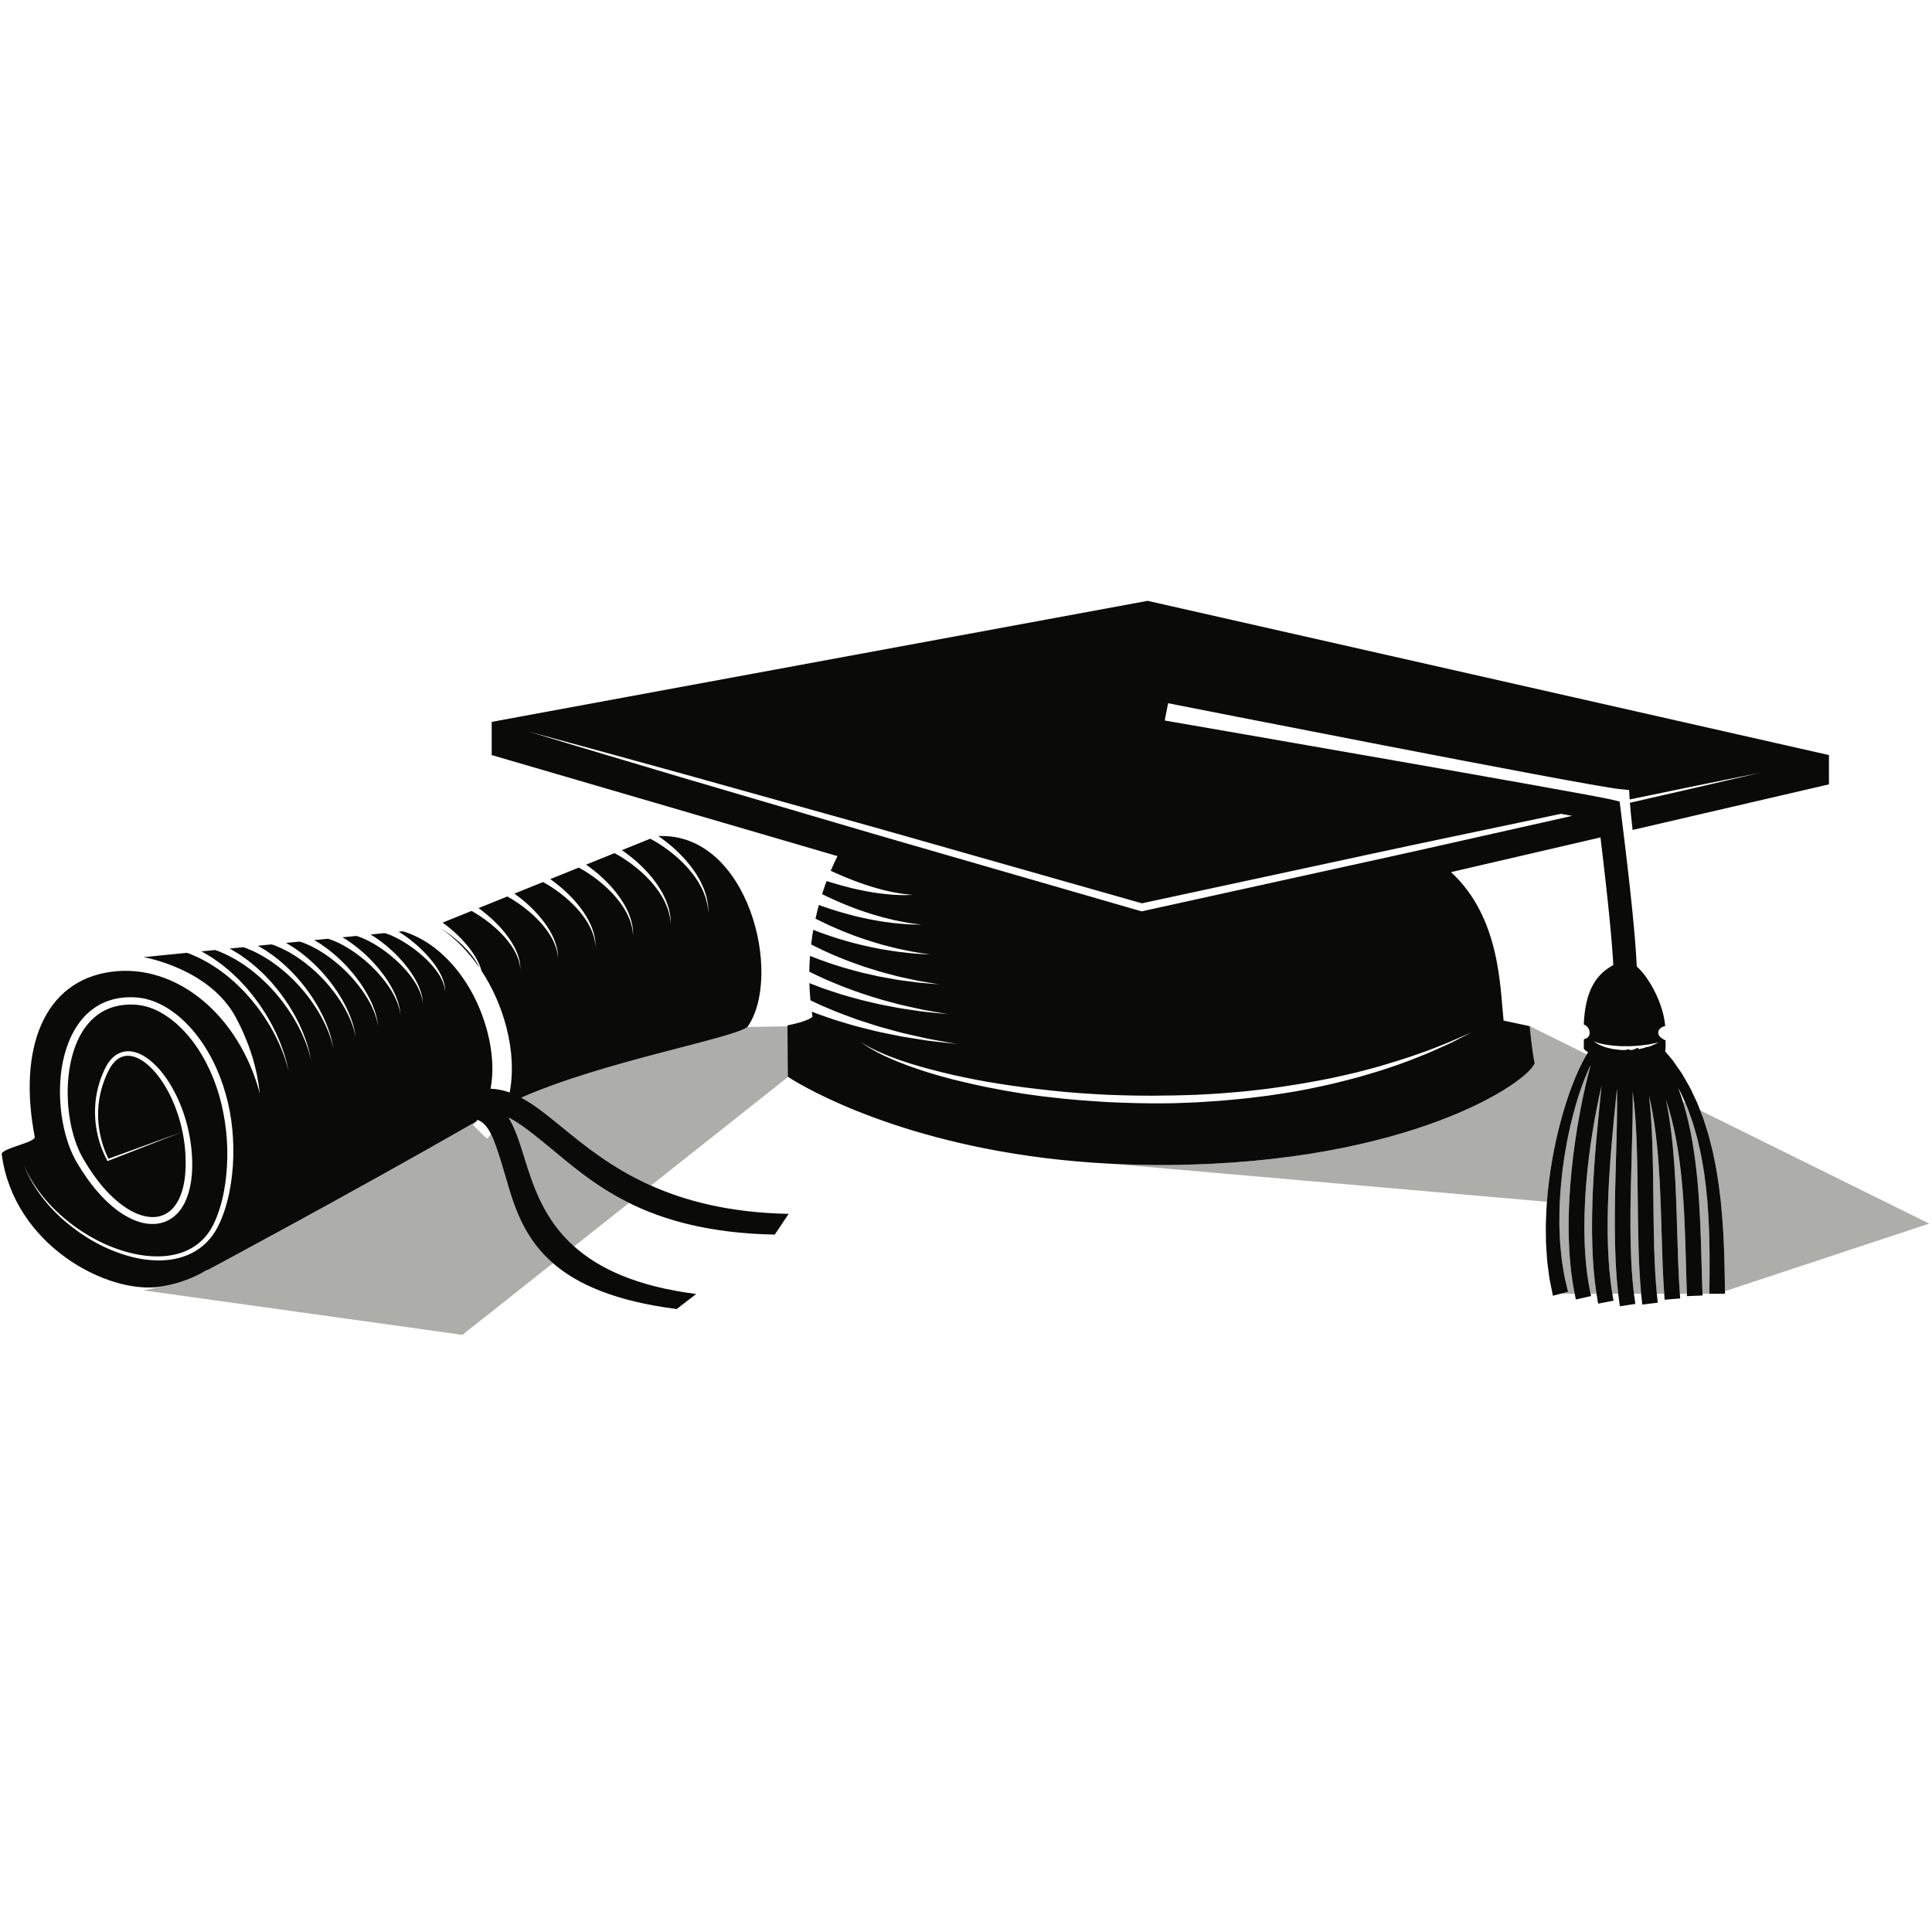 <?xml version="1.0" encoding="UTF-8"?>
<!DOCTYPE svg PUBLIC "-//W3C//DTD SVG 1.1//EN" "http://www.w3.org/Graphics/SVG/1.1/DTD/svg11.dtd">
<svg version="1.1" xmlns="http://www.w3.org/2000/svg" xmlns:xlink="http://www.w3.org/1999/xlink" x="0" y="0" width="100" height="100" viewBox="0, 0, 1425, 545">
  <g id="Layer_1">
    <path d="M1143.8,421.895 C1144.777,416.13 1145.677,410.353 1146.943,404.735 C1148.025,399.088 1149.47,393.608 1150.782,388.29 C1152.24,383.01 1153.645,377.903 1155.223,373.125 C1156.02,370.74 1156.795,368.423 1157.542,366.175 C1158.31,363.94 1159.188,361.815 1159.958,359.76 C1161.448,355.622 1163.19,351.955 1164.623,348.67 C1166.08,345.395 1167.713,342.558 1168.878,340.22 C1169.42,339.25 1169.922,338.42 1170.385,337.675 L1128.333,316.883 C1128.333,316.883 1129.848,334.562 1131.93,344.06 C1128.09,357.5 1040.98,418.183 860.15,419.295 C845.99,419.383 832.408,419.018 819.278,418.348 L1140.995,446.413 C1141.19,444.035 1141.402,441.643 1141.605,439.228 C1142.172,433.49 1142.95,427.683 1143.8,421.895" fill="#ADADA9"/>
    <path d="M1173.255,345.492 C1172.425,347.202 1171.483,349.097 1170.568,351.332 C1169.285,354.537 1167.718,358.085 1166.392,362.147 C1165.708,364.165 1164.917,366.237 1164.24,368.435 C1163.578,370.635 1162.892,372.912 1162.188,375.257 C1160.792,379.942 1159.573,384.972 1158.302,390.157 C1157.182,395.382 1155.932,400.76 1155.04,406.302 C1153.968,411.812 1153.26,417.467 1152.478,423.11 C1151.82,428.76 1151.233,434.425 1150.85,440.005 C1150.552,445.592 1150.152,451.085 1150.208,456.4 C1150.198,459.057 1150.12,461.672 1150.167,464.225 C1150.27,466.775 1150.373,469.267 1150.47,471.697 C1150.545,476.56 1151.155,481.105 1151.522,485.31 C1151.805,489.535 1152.635,493.307 1153.115,496.687 C1153.392,498.375 1153.61,499.96 1153.887,501.405 C1154.223,502.835 1154.532,504.155 1154.81,505.34 C1155.915,510.092 1156.545,512.8 1156.545,512.8 L1150.968,514.242 L1161.43,514.242 C1150.14,457.885 1162.777,383.797 1173.255,345.492" fill="#ADADA9"/>
    <path d="M1228.758,371.26 C1235.075,400.902 1236.13,436.277 1237.068,468.8 C1237.533,484.988 1238.005,500.285 1239.03,514.242 L1244.215,514.242 C1243.93,507.083 1243.725,499.573 1243.513,491.793 C1242.468,453.16 1241.218,407.473 1228.758,371.26" fill="#ADADA9"/>
    <path d="M1180.507,368.44 C1180.767,365.87 1181.015,363.393 1181.257,360.965 C1171.98,400.615 1162.792,465.728 1173.195,514.242 L1177.535,514.242 C1170.425,468.145 1176.44,408.568 1180.507,368.44" fill="#ADADA9"/>
    <path d="M1216.293,368.31 C1218.913,390.51 1219.195,416.965 1219.48,444.372 C1219.728,468.405 1220,493.135 1222.043,514.242 L1227.483,514.242 C1226.483,500.265 1226.015,485.133 1225.552,469.133 C1224.57,435.053 1223.458,397.753 1216.293,368.31" fill="#ADADA9"/>
    <path d="M1260.927,484.87 C1260.938,480.467 1260.762,475.733 1260.675,470.703 C1260.455,465.693 1260.338,460.39 1259.943,454.945 C1259.758,452.215 1259.57,449.448 1259.378,446.64 C1259.105,443.845 1258.825,441.02 1258.545,438.168 C1258.305,435.31 1257.917,432.458 1257.515,429.592 C1257.095,426.735 1256.812,423.833 1256.275,420.985 C1255.767,418.13 1255.258,415.277 1254.748,412.432 C1254.248,409.585 1253.5,406.82 1252.897,404.038 C1251.767,398.435 1249.953,393.145 1248.525,387.918 C1247.61,385.378 1246.715,382.878 1245.838,380.428 C1245.397,379.205 1244.963,377.997 1244.53,376.8 C1244.06,375.73 1243.59,374.673 1243.13,373.63 L1241.35,372.75 C1252.795,409.65 1254.005,453.815 1255.025,491.48 C1255.245,499.378 1255.45,506.995 1255.743,514.242 L1260.787,514.242 C1260.787,514.242 1260.823,511.298 1260.88,506.143 C1260.922,500.997 1261.005,493.655 1260.927,484.87" fill="#ADADA9"/>
    <path d="M1204.228,365.068 C1204.448,379.242 1203.983,395.625 1203.473,413.33 C1202.518,446.615 1201.458,483.98 1205.165,514.242 L1210.463,514.242 C1208.47,492.905 1208.208,468.348 1207.963,444.49 C1207.672,416.49 1207.368,387.865 1204.228,365.068" fill="#ADADA9"/>
    <path d="M769.5,414.005 L769.915,414.043 C769.79,414.025 769.657,414.01 769.532,413.997 L769.5,414.005" fill="#ADADA9"/>
    <path d="M1191.96,413.003 C1192.477,394.967 1192.972,377.533 1192.65,362.815 C1192.425,365.025 1192.203,367.277 1191.967,369.603 C1187.905,409.675 1181.885,469.427 1189.212,514.242 L1193.57,514.242 C1189.955,483.372 1191.007,446.19 1191.96,413.003" fill="#ADADA9"/>
    <path d="M1261.405,401.92 C1262.1,404.79 1262.948,407.665 1263.54,410.592 C1264.135,413.517 1264.735,416.452 1265.335,419.392 C1265.96,422.33 1266.33,425.297 1266.835,428.237 C1267.318,431.18 1267.792,434.112 1268.112,437.035 C1268.472,439.955 1268.828,442.85 1269.18,445.715 C1269.445,448.58 1269.705,451.412 1269.963,454.195 C1270.51,459.767 1270.757,465.152 1271.11,470.262 C1271.32,475.365 1271.617,480.197 1271.718,484.645 C1272.015,493.547 1272.112,500.947 1272.2,506.12 C1272.237,508.86 1272.265,510.957 1272.282,512.342 L1422.912,462.49 L1254.022,379.012 C1254.818,381.07 1255.617,383.14 1256.435,385.26 C1258.062,390.655 1260.085,396.158 1261.405,401.92" fill="#ADADA9"/>
    <path d="M375.072,384.253 C380.065,392.395 383.287,402.718 386.587,413.348 C393.022,434.058 400.802,459.02 423.465,479.3 L463.957,447.228 C437.732,434.225 419.842,418.07 403.625,404.82 C392.777,395.958 383.665,388.53 375.072,384.253" fill="#ADADA9"/>
    <path d="M580.812,317.022 L551.292,317.467 C540.167,326.128 445.2,342.768 384.485,369.608 C394.208,374.823 403.82,382.668 414.557,391.44 C431.42,405.215 451.573,421.663 480.115,434.427 L581.278,354.3 L581.05,354.15 L580.812,317.022" fill="#ADADA9"/>
    <path d="M370.088,418.47 C367.217,409.23 364.853,401.938 362.19,396.543 C361.233,397.708 360.233,398.835 359.185,399.91 L348.87,389.865 C349.685,389.03 350.455,388.148 351.198,387.24 C257.967,440.74 152.465,497.11 152.465,497.11 C152.545,496.95 152.643,496.77 152.728,496.608 C143.46,502.325 132.96,506.348 121.45,508.458 L105.885,511.76 L341.068,544.565 L407.842,491.675 C382.438,469.638 377.277,441.625 370.088,418.47" fill="#ADADA9"/>
    <path d="M147.175,480.777 C139.73,486.188 130.665,488.885 121.707,489.49 C112.705,490.155 103.722,488.87 95.145,486.517 C77.967,481.737 62.197,472.818 48.692,461.443 C35.222,450.05 23.965,435.732 17.57,419.295 C24.467,435.525 36.05,449.36 49.58,460.37 C63.18,471.33 78.947,479.757 95.797,484.042 C104.205,486.142 112.915,487.185 121.467,486.46 C129.995,485.77 138.402,483.102 145.172,478.037 C148.577,475.552 151.497,472.452 153.942,469.022 C156.415,465.555 158.16,461.785 159.825,457.688 C162.935,449.753 164.982,441.227 166.185,432.667 C168.587,415.51 168.072,397.9 164.767,380.92 C161.51,363.96 155.275,347.473 145.747,333.147 C140.977,326.012 135.355,319.44 128.857,313.957 C122.372,308.527 114.942,304.085 106.895,302.122 C104.897,301.598 102.857,301.292 100.825,301.107 C99.932,301.007 98.685,300.995 97.635,300.93 C96.607,300.952 95.607,300.908 94.56,300.97 C90.392,301.13 86.275,301.802 82.38,303.117 C74.555,305.69 67.82,310.93 62.952,317.667 C58.037,324.397 54.825,332.385 52.8,340.635 C50.79,348.91 49.905,357.5 49.91,366.082 C49.95,374.667 50.857,383.275 52.747,391.64 C54.655,399.992 57.46,408.128 61.807,415.397 C66.175,422.865 71.105,429.992 76.777,436.443 C82.442,442.857 88.855,448.688 96.17,452.8 C103.365,456.895 111.927,459.175 119.367,456.6 C123.032,455.318 126.255,452.908 128.71,449.745 C131.177,446.587 132.967,442.81 134.197,438.827 C136.692,430.822 137.14,422.145 136.87,413.552 C136.555,404.955 135.25,396.367 133.017,388.033 C130.782,379.702 127.622,371.598 123.477,364.05 C119.315,356.55 114.172,349.43 107.557,344.177 C104.265,341.6 100.53,339.52 96.59,338.887 C92.667,338.237 88.672,339.372 85.675,342.085 C82.592,344.75 80.52,348.427 78.76,352.425 C77.007,356.335 75.56,360.412 74.495,364.592 C70.257,381.122 72.405,399.297 79.977,414.67 L134.442,394.885 L79.855,416.175 L79.297,416.392 L79.02,415.878 C70.635,400.175 67.887,381.48 71.877,363.965 C72.865,359.598 74.265,355.318 76.065,351.185 C77.772,347.155 80.002,342.885 83.582,339.707 C87.055,336.405 92.3,334.783 97.08,335.555 C101.887,336.262 106.095,338.6 109.735,341.35 C117.022,346.967 122.47,354.352 126.94,362.105 C131.382,369.905 134.782,378.255 137.235,386.867 C139.682,395.487 141.177,404.372 141.645,413.348 C142.07,422.28 141.607,431.44 138.927,440.297 C137.585,444.702 135.597,449.035 132.657,452.83 C129.75,456.632 125.69,459.757 121.04,461.39 C116.382,463.017 111.355,463.132 106.707,462.247 C102.03,461.367 97.67,459.565 93.645,457.337 C85.58,452.84 78.782,446.662 72.8,439.96 C66.817,433.22 61.672,425.835 57.127,418.152 C52.402,410.322 49.37,401.625 47.335,392.875 C45.307,384.087 44.317,375.107 44.235,366.112 C44.197,357.117 45.03,348.07 47.247,339.265 C49.45,330.487 52.93,321.842 58.442,314.352 C63.885,306.865 71.697,300.805 80.652,297.922 C85.102,296.447 89.75,295.717 94.367,295.562 C95.515,295.5 96.715,295.55 97.887,295.542 C99.03,295.612 99.985,295.612 101.28,295.745 C103.617,295.965 105.942,296.332 108.195,296.93 C117.282,299.207 125.312,304.125 132.235,309.965 C139.157,315.865 145.04,322.822 150,330.322 C159.902,345.365 166.255,362.467 169.547,380.02 C172.722,397.6 172.98,415.65 170.265,433.28 C168.885,442.11 166.705,450.77 163.267,459.172 C161.577,463.19 159.555,467.432 156.85,471.1 C154.145,474.787 150.912,478.122 147.175,480.777 M414.557,391.44 C403.82,382.667 394.207,374.822 384.485,369.607 C445.2,342.767 540.167,326.128 551.292,317.467 C577.767,279.88 552.307,173.732 485.55,176.677 C486.247,177.16 486.937,177.642 487.677,178.125 C489.572,179.592 491.657,181.02 493.627,182.732 C494.622,183.572 495.635,184.425 496.66,185.287 C497.637,186.202 498.627,187.127 499.625,188.062 C501.665,189.877 503.477,192 505.4,193.985 C507.16,196.132 509.027,198.18 510.585,200.425 C512.177,202.642 513.732,204.822 514.97,207.112 C516.362,209.302 517.387,211.6 518.36,213.765 C519.462,215.87 519.932,218.107 520.642,220.035 C521.007,221.005 521.222,221.97 521.37,222.905 C521.547,223.827 521.712,224.7 521.87,225.525 C522.267,227.155 522.292,228.62 522.332,229.817 C522.435,232.205 522.495,233.572 522.495,233.572 C522.495,233.572 522.345,232.215 522.085,229.842 C521.967,228.655 521.85,227.217 521.347,225.625 C521.14,224.827 520.92,223.975 520.688,223.08 C520.482,222.177 520.212,221.245 519.787,220.312 C518.96,218.457 518.372,216.33 517.152,214.335 C516.062,212.285 514.927,210.125 513.425,208.082 C512.082,205.94 510.427,203.917 508.742,201.872 C507.097,199.802 505.142,197.927 503.312,195.97 C501.31,194.162 499.442,192.235 497.347,190.61 C496.327,189.772 495.31,188.942 494.31,188.12 C493.267,187.352 492.235,186.597 491.222,185.85 C489.222,184.327 487.122,183.092 485.222,181.807 C483.225,180.682 481.41,179.477 479.617,178.622 C479.61,178.62 479.605,178.615 479.597,178.612 L458.682,187.067 C459.312,187.497 459.935,187.932 460.6,188.37 C462.447,189.782 464.465,191.172 466.382,192.82 C467.35,193.63 468.33,194.455 469.322,195.29 C470.275,196.172 471.24,197.067 472.215,197.967 C474.182,199.735 475.972,201.755 477.835,203.685 C479.56,205.742 481.372,207.725 482.905,209.885 C484.475,212.01 485.977,214.127 487.217,216.32 C488.577,218.435 489.607,220.637 490.575,222.725 C491.637,224.77 492.177,226.895 492.86,228.772 C493.217,229.715 493.447,230.652 493.61,231.557 C493.787,232.407 493.952,233.22 494.097,233.99 C494.102,234.025 494.107,234.057 494.117,234.09 C494.495,235.665 494.572,237.072 494.6,238.232 C494.705,240.545 494.765,241.87 494.765,241.87 C494.765,241.87 494.612,240.555 494.355,238.257 C494.25,237.107 494.075,235.725 493.595,234.185 C493.395,233.415 493.17,232.597 492.93,231.735 C492.71,230.865 492.427,229.97 492.01,229.065 C491.215,227.267 490.557,225.245 489.38,223.315 C488.295,221.347 487.155,219.277 485.687,217.31 C484.345,215.267 482.742,213.307 481.08,211.352 C479.46,209.37 477.56,207.557 475.762,205.687 C473.827,203.937 471.977,202.107 469.95,200.525 C468.95,199.72 467.955,198.917 466.975,198.125 C465.97,197.39 464.972,196.662 463.992,195.952 C462.03,194.482 459.99,193.275 458.127,192.04 C456.4,191.067 454.81,190.06 453.257,189.26 L432.252,197.752 C432.677,198.04 433.087,198.322 433.527,198.615 C435.325,199.97 437.27,201.327 439.137,202.912 C440.08,203.687 441.027,204.482 441.985,205.292 C442.915,206.142 443.852,207.005 444.802,207.87 C446.702,209.592 448.47,211.507 450.265,213.382 C451.96,215.352 453.717,217.272 455.222,219.345 C456.77,221.377 458.225,223.432 459.465,225.525 C460.79,227.567 461.83,229.68 462.792,231.685 C463.812,233.667 464.427,235.685 465.08,237.507 C465.427,238.432 465.672,239.335 465.85,240.207 C466.037,241.027 466.207,241.81 466.342,242.555 C466.35,242.59 466.357,242.62 466.362,242.655 C466.722,244.175 466.85,245.52 466.867,246.647 C466.972,248.887 467.032,250.167 467.032,250.167 C467.032,250.167 466.882,248.897 466.62,246.672 C466.527,245.56 466.3,244.232 465.84,242.742 C465.647,242 465.42,241.217 465.17,240.395 C464.935,239.557 464.64,238.692 464.235,237.817 C463.472,236.075 462.74,234.162 461.607,232.295 C460.527,230.407 459.382,228.432 457.952,226.54 C456.605,224.592 455.055,222.697 453.415,220.835 C451.825,218.932 449.982,217.187 448.215,215.402 C446.342,213.705 444.512,211.977 442.555,210.445 C441.572,209.67 440.602,208.895 439.637,208.13 C438.67,207.422 437.71,206.73 436.76,206.052 C434.84,204.64 432.855,203.457 431.03,202.275 C429.572,201.45 428.21,200.632 426.882,199.922 L405.825,208.435 C406.035,208.577 406.235,208.715 406.447,208.857 C408.202,210.16 410.077,211.477 411.89,213.002 C412.807,213.745 413.722,214.512 414.647,215.295 C415.552,216.112 416.467,216.945 417.392,217.775 C419.22,219.452 420.967,221.262 422.697,223.08 C424.362,224.967 426.065,226.817 427.54,228.805 C429.067,230.745 430.472,232.735 431.71,234.732 C433.002,236.7 434.05,238.72 435.007,240.645 C435.987,242.57 436.675,244.475 437.297,246.245 C437.637,247.142 437.897,248.017 438.09,248.862 C438.287,249.647 438.46,250.402 438.59,251.122 C438.597,251.152 438.602,251.185 438.61,251.22 C438.95,252.687 439.127,253.972 439.137,255.06 C439.24,257.225 439.3,258.465 439.3,258.465 C439.3,258.465 439.152,257.237 438.89,255.09 C438.807,254.012 438.525,252.74 438.085,251.302 C437.9,250.587 437.667,249.837 437.412,249.052 C437.165,248.245 436.852,247.415 436.46,246.567 C435.725,244.885 434.925,243.077 433.832,241.275 C432.76,239.467 431.607,237.585 430.212,235.765 C428.87,233.92 427.37,232.085 425.75,230.315 C424.187,228.497 422.4,226.82 420.665,225.117 C418.857,223.475 417.045,221.855 415.162,220.365 C414.197,219.617 413.247,218.867 412.305,218.137 C411.37,217.46 410.45,216.792 409.53,216.155 C407.647,214.792 405.72,213.642 403.937,212.507 C402.745,211.832 401.62,211.185 400.52,210.58 L379.397,219.117 C381.092,220.357 382.89,221.64 384.647,223.095 C385.535,223.802 386.417,224.542 387.31,225.295 C388.192,226.082 389.077,226.88 389.98,227.68 C391.737,229.307 393.465,231.015 395.132,232.78 C396.762,234.58 398.41,236.36 399.857,238.265 C401.365,240.112 402.717,242.042 403.957,243.94 C405.215,245.83 406.27,247.76 407.222,249.605 C408.162,251.465 408.925,253.265 409.517,254.985 C409.85,255.855 410.12,256.7 410.33,257.512 C410.535,258.267 410.712,258.99 410.837,259.685 C410.842,259.72 410.85,259.75 410.857,259.783 C411.177,261.195 411.407,262.425 411.405,263.475 C411.51,265.568 411.57,266.762 411.57,266.762 C411.57,266.762 411.42,265.58 411.16,263.507 C411.087,262.462 410.75,261.247 410.332,259.862 C410.155,259.17 409.92,258.455 409.655,257.707 C409.39,256.938 409.067,256.14 408.682,255.317 C407.98,253.687 407.105,251.992 406.057,250.255 C404.992,248.527 403.835,246.74 402.475,244.995 C401.132,243.245 399.682,241.477 398.085,239.795 C396.55,238.062 394.82,236.452 393.115,234.835 C391.37,233.247 389.58,231.725 387.765,230.282 C386.822,229.567 385.892,228.847 384.97,228.142 C384.072,227.495 383.185,226.86 382.3,226.252 C380.457,224.95 378.587,223.825 376.842,222.742 C375.917,222.217 375.032,221.715 374.165,221.235 L352.942,229.812 C354.402,230.865 355.907,231.965 357.402,233.185 C358.265,233.857 359.115,234.572 359.972,235.3 C360.83,236.052 361.692,236.82 362.57,237.585 C364.255,239.165 365.96,240.767 367.567,242.48 C369.162,244.187 370.755,245.907 372.175,247.722 C373.66,249.48 374.962,251.35 376.202,253.145 C377.43,254.965 378.49,256.797 379.44,258.565 C380.337,260.367 381.17,262.055 381.735,263.723 C382.057,264.57 382.342,265.385 382.57,266.165 C382.785,266.887 382.967,267.582 383.085,268.253 C383.09,268.285 383.095,268.315 383.102,268.345 C383.405,269.707 383.685,270.878 383.675,271.887 C383.78,273.91 383.84,275.062 383.84,275.062 C383.84,275.062 383.69,273.92 383.427,271.922 C383.365,270.917 382.975,269.755 382.58,268.42 C382.407,267.757 382.172,267.08 381.897,266.367 C381.617,265.625 381.282,264.862 380.907,264.07 C380.235,262.495 379.287,260.91 378.287,259.235 C377.227,257.59 376.062,255.892 374.735,254.222 C373.392,252.572 372,250.867 370.42,249.275 C368.912,247.627 367.237,246.08 365.565,244.55 C363.885,243.017 362.115,241.597 360.37,240.202 C359.445,239.517 358.535,238.822 357.635,238.147 C356.775,237.53 355.925,236.927 355.067,236.355 C353.267,235.102 351.452,234.007 349.747,232.975 C349.085,232.6 348.445,232.24 347.81,231.887 L326.492,240.507 C327.7,241.377 328.927,242.285 330.157,243.275 C330.99,243.917 331.81,244.6 332.635,245.302 C333.467,246.022 334.305,246.76 335.155,247.49 C336.772,249.025 338.457,250.52 339.997,252.177 C341.562,253.8 343.1,255.452 344.492,257.182 C345.957,258.848 347.207,260.65 348.45,262.352 C349.642,264.095 350.712,265.84 351.655,267.522 C352.512,269.267 353.417,270.842 353.952,272.457 C354.267,273.283 354.567,274.065 354.81,274.82 C354.942,275.227 355.02,275.615 355.12,276.007 C363.162,288.225 369.492,302.283 373.447,317.48 C377.945,334.765 378.675,351.315 375.927,365.795 C371.372,364.162 366.72,363.167 361.847,363.03 C364.162,350.705 363.472,336.322 359.512,321.105 C349.98,284.477 325.545,255.372 297.257,246.952 L297.28,246.872 L294.075,247.192 C296.827,248.862 299.847,250.94 302.912,253.365 C304.542,254.6 306.107,256.022 307.747,257.392 C309.29,258.882 310.952,260.277 312.432,261.872 C313.965,263.415 315.445,264.997 316.81,266.645 C318.252,268.215 319.455,269.957 320.697,271.557 C321.855,273.227 322.93,274.88 323.87,276.482 C324.687,278.165 325.665,279.632 326.172,281.195 C326.752,282.712 327.357,284.07 327.58,285.385 C327.84,286.675 328.242,287.757 328.21,288.717 C328.317,290.59 328.377,291.658 328.377,291.658 C328.377,291.658 328.225,290.602 327.965,288.753 C327.922,287.818 327.427,286.767 327.07,285.535 C326.752,284.283 326.04,282.997 325.355,281.57 C324.747,280.112 323.655,278.74 322.74,277.19 C321.695,275.712 320.515,274.2 319.26,272.68 C317.917,271.223 316.625,269.647 315.092,268.235 C313.64,266.757 312.075,265.342 310.467,263.98 C308.915,262.56 307.18,261.342 305.58,260.037 C303.887,258.848 302.27,257.607 300.607,256.557 C297.332,254.385 294.145,252.58 291.367,251.222 C289.995,250.492 288.68,250.03 287.552,249.51 C286.44,249.08 285.535,248.82 284.772,248.535 C284.345,248.415 283.937,248.32 283.577,248.24 L273.33,249.265 C273.34,249.27 273.35,249.272 273.36,249.28 C273.455,249.34 273.547,249.4 273.645,249.46 C274.362,249.892 275.1,250.347 275.855,250.827 C276.672,251.362 277.505,251.927 278.355,252.515 C280.167,253.75 281.997,255.165 283.867,256.652 C284.765,257.35 285.635,258.11 286.515,258.878 C287.41,259.652 288.305,260.447 289.2,261.253 C290.05,262.092 290.93,262.915 291.8,263.753 C292.485,264.385 293.702,265.69 294.337,266.378 C295.185,267.255 295.995,268.162 296.795,269.077 C297.582,269.987 298.37,270.895 299.1,271.835 C299.875,272.753 300.6,273.702 301.297,274.658 C301.98,275.595 302.627,276.542 303.287,277.45 C304.555,279.337 305.685,281.227 306.712,283.033 C307.6,284.925 308.64,286.598 309.215,288.337 C309.855,290.04 310.515,291.565 310.792,293.025 C311.11,294.465 311.552,295.675 311.57,296.742 C311.77,298.83 311.882,300.022 311.882,300.022 C311.882,300.022 311.68,298.842 311.327,296.783 C311.237,295.74 310.697,294.562 310.282,293.18 C309.912,291.777 309.142,290.32 308.395,288.71 C307.717,287.068 306.562,285.487 305.57,283.725 C304.432,282.037 303.2,280.283 301.832,278.54 C301.092,277.677 300.372,276.77 299.612,275.88 C298.89,275.04 298.145,274.2 297.352,273.395 C296.545,272.495 295.675,271.64 294.807,270.785 C294,269.99 293.185,269.202 292.337,268.445 C291.63,267.8 290.315,266.575 289.56,265.99 C288.72,265.302 287.882,264.625 287.07,263.935 C286.952,263.845 286.832,263.753 286.715,263.662 C285.747,262.915 284.782,262.18 283.82,261.467 C283.105,260.943 282.4,260.427 281.685,259.943 C281.425,259.762 281.165,259.582 280.905,259.408 C278.977,258.12 277.107,256.912 275.287,255.882 C274.357,255.347 273.455,254.847 272.582,254.375 C272.245,254.202 271.915,254.035 271.587,253.87 C271.037,253.575 270.495,253.312 269.972,253.07 C269.065,252.642 268.2,252.287 267.407,251.92 C266.65,251.615 265.972,251.375 265.36,251.157 C265.005,251.032 264.67,250.91 264.36,250.785 C264.02,250.682 263.69,250.587 263.385,250.505 C263.107,250.432 262.91,250.385 262.672,250.325 L252.527,251.34 C252.785,251.487 253.032,251.612 253.287,251.772 C253.39,251.837 253.495,251.902 253.597,251.967 C254.387,252.442 255.202,252.945 256.04,253.467 C256.942,254.072 257.867,254.705 258.81,255.367 C260.797,256.715 262.777,258.305 264.822,259.938 C265.81,260.725 266.757,261.585 267.727,262.443 C268.707,263.31 269.69,264.195 270.655,265.112 C271.587,266.052 272.545,266.98 273.495,267.922 C274.065,268.45 275.715,270.307 276.242,270.88 C277.167,271.865 278.035,272.895 278.895,273.922 C279.745,274.95 280.607,275.96 281.385,277.025 C282.21,278.062 282.99,279.132 283.745,280.195 C284.485,281.242 285.172,282.315 285.877,283.337 C287.255,285.445 288.435,287.572 289.557,289.58 C290.515,291.682 291.615,293.562 292.255,295.482 C292.957,297.37 293.675,299.055 294.005,300.667 C294.38,302.255 294.865,303.595 294.932,304.767 C295.222,307.072 295.39,308.385 295.39,308.385 C295.39,308.385 295.132,307.085 294.687,304.812 C294.547,303.662 293.967,302.357 293.5,300.822 C293.07,299.272 292.242,297.645 291.435,295.848 C290.687,294.02 289.47,292.235 288.405,290.257 C287.175,288.362 285.885,286.367 284.405,284.402 C283.622,283.425 282.862,282.4 282.05,281.4 C281.262,280.443 280.457,279.485 279.61,278.547 C278.757,277.535 277.815,276.577 276.892,275.61 C276.017,274.695 275.14,273.783 274.21,272.912 C273.62,272.375 271.872,270.628 271.24,270.14 C270.337,269.367 269.437,268.605 268.56,267.83 C268.43,267.727 268.307,267.625 268.18,267.525 C267.15,266.667 266.107,265.848 265.065,265.055 C264.292,264.465 263.532,263.88 262.76,263.33 C262.485,263.128 262.21,262.932 261.93,262.737 C259.835,261.305 257.825,259.922 255.83,258.777 C254.825,258.182 253.845,257.617 252.902,257.082 C252.53,256.89 252.167,256.7 251.807,256.517 C251.212,256.197 250.63,255.907 250.062,255.632 C249.08,255.145 248.132,254.735 247.26,254.332 C246.452,253.995 245.717,253.725 245.047,253.467 C244.66,253.322 244.295,253.182 243.945,253.04 C243.585,252.917 243.237,252.807 242.91,252.705 C242.495,252.592 242.157,252.5 241.822,252.407 L231.737,253.412 C232.227,253.692 232.717,253.95 233.215,254.265 C233.327,254.332 233.44,254.402 233.552,254.475 C234.417,254.995 235.31,255.54 236.225,256.11 C237.21,256.783 238.225,257.487 239.26,258.217 C241.43,259.682 243.555,261.443 245.775,263.225 C246.852,264.095 247.88,265.057 248.94,266.007 C250.007,266.965 251.075,267.943 252.11,268.973 C253.122,270.015 254.157,271.047 255.19,272.09 C255.645,272.512 257.727,274.922 258.15,275.382 C259.15,276.47 260.072,277.622 260.995,278.765 C261.902,279.912 262.845,281.03 263.672,282.217 C264.542,283.378 265.38,284.557 266.19,285.73 C266.987,286.895 267.715,288.087 268.467,289.23 C269.957,291.55 271.187,293.917 272.397,296.132 C273.427,298.44 274.59,300.525 275.297,302.625 C276.055,304.695 276.832,306.552 277.222,308.31 C277.647,310.042 278.177,311.515 278.292,312.795 C278.675,315.31 278.895,316.747 278.895,316.747 C278.895,316.747 278.587,315.327 278.052,312.84 C277.86,311.585 277.237,310.15 276.712,308.465 C276.23,306.767 275.342,304.97 274.472,302.985 C273.655,300.975 272.38,298.98 271.237,296.79 C269.915,294.685 268.57,292.45 266.975,290.267 C266.15,289.172 265.352,288.033 264.485,286.92 C263.637,285.845 262.77,284.77 261.867,283.707 C260.972,282.575 259.957,281.52 258.98,280.432 C258.035,279.4 257.095,278.357 256.082,277.38 C255.61,276.947 253.425,274.682 252.92,274.29 C251.955,273.432 250.99,272.585 250.047,271.727 C249.915,271.61 249.78,271.497 249.645,271.382 C248.555,270.422 247.432,269.517 246.312,268.64 C245.48,267.987 244.667,267.33 243.837,266.715 C243.545,266.495 243.252,266.277 242.96,266.068 C240.695,264.487 238.542,262.932 236.375,261.672 C235.292,261.017 234.237,260.39 233.217,259.79 C232.815,259.58 232.42,259.37 232.025,259.165 C231.39,258.82 230.765,258.503 230.155,258.2 C229.092,257.645 228.067,257.182 227.112,256.742 C226.255,256.372 225.465,256.07 224.737,255.782 C224.315,255.615 223.915,255.455 223.535,255.295 C223.155,255.157 222.787,255.027 222.44,254.907 C221.902,254.75 221.427,254.612 221.005,254.482 L210.95,255.487 C211.675,255.885 212.405,256.285 213.14,256.757 C213.262,256.83 213.382,256.905 213.505,256.98 C214.445,257.547 215.412,258.14 216.407,258.753 C217.482,259.495 218.585,260.27 219.715,261.065 C222.065,262.645 224.337,264.58 226.73,266.51 C227.897,267.467 229.002,268.533 230.152,269.572 C231.305,270.62 232.46,271.69 233.562,272.83 C234.66,273.975 235.772,275.115 236.885,276.262 C237.227,276.577 239.74,279.542 240.057,279.885 C241.132,281.08 242.11,282.355 243.097,283.612 C244.065,284.878 245.082,286.098 245.957,287.408 C246.877,288.69 247.767,289.985 248.64,291.265 C249.49,292.547 250.257,293.86 251.057,295.117 C252.657,297.658 253.942,300.265 255.24,302.682 C256.342,305.202 257.562,307.492 258.34,309.767 C259.157,312.02 259.992,314.05 260.435,315.947 C260.917,317.832 261.487,319.432 261.652,320.82 C262.127,323.55 262.4,325.11 262.4,325.11 C262.4,325.11 262.04,323.57 261.412,320.87 C261.172,319.51 260.51,317.943 259.927,316.11 C259.385,314.26 258.442,312.292 257.512,310.12 C256.627,307.927 255.285,305.725 254.07,303.32 C252.652,301.015 251.255,298.533 249.545,296.13 C248.677,294.922 247.842,293.665 246.922,292.443 C246.012,291.25 245.085,290.055 244.127,288.862 C243.185,287.612 242.097,286.455 241.067,285.26 C240.052,284.102 239.05,282.932 237.955,281.845 C237.597,281.52 234.982,278.737 234.602,278.44 C233.572,277.492 232.545,276.56 231.535,275.622 C231.395,275.497 231.252,275.372 231.11,275.245 C229.96,274.18 228.757,273.19 227.56,272.225 C226.665,271.51 225.8,270.785 224.915,270.1 C224.607,269.862 224.297,269.625 223.987,269.397 C221.555,267.672 219.262,265.943 216.92,264.57 C215.76,263.85 214.627,263.16 213.535,262.497 C213.102,262.267 212.67,262.037 212.245,261.812 C211.565,261.445 210.897,261.095 210.247,260.762 C209.105,260.147 208.002,259.632 206.967,259.152 C206.06,258.753 205.212,258.417 204.427,258.095 C203.972,257.908 203.535,257.725 203.122,257.55 C202.722,257.392 202.332,257.245 201.967,257.107 C201.34,256.912 200.767,256.74 200.267,256.577 C200.247,256.57 200.23,256.565 200.207,256.557 L190.17,257.56 C191.122,258.072 192.095,258.622 193.067,259.25 C193.197,259.327 193.327,259.408 193.46,259.485 C194.47,260.1 195.517,260.737 196.592,261.397 C197.75,262.207 198.945,263.047 200.17,263.917 C202.695,265.612 205.115,267.717 207.685,269.792 C208.942,270.84 210.122,272.005 211.362,273.137 C212.605,274.275 213.847,275.438 215.02,276.693 C216.195,277.932 217.387,279.177 218.58,280.432 C218.807,280.642 221.752,284.158 221.962,284.387 C223.115,285.688 224.147,287.082 225.195,288.455 C226.222,289.84 227.322,291.167 228.245,292.6 C229.212,294.003 230.157,295.408 231.085,296.802 C231.992,298.2 232.802,299.635 233.647,301.012 C235.357,303.765 236.695,306.61 238.082,309.23 C239.257,311.96 240.537,314.457 241.382,316.91 C242.26,319.35 243.15,321.542 243.647,323.592 C244.187,325.622 244.8,327.35 245.015,328.845 C245.582,331.792 245.905,333.475 245.905,333.475 C245.905,333.475 245.492,331.81 244.772,328.902 C244.485,327.432 243.78,325.735 243.142,323.753 C242.545,321.757 241.542,319.62 240.552,317.26 C239.595,314.885 238.192,312.475 236.905,309.852 C235.395,307.337 233.94,304.615 232.117,301.992 C231.202,300.672 230.332,299.295 229.36,297.962 C228.387,296.655 227.397,295.337 226.385,294.02 C225.4,292.652 224.24,291.395 223.155,290.085 C222.07,288.807 221.007,287.507 219.825,286.31 C219.59,286.095 216.535,282.79 216.282,282.592 C215.19,281.562 214.102,280.54 213.025,279.52 C212.875,279.38 212.727,279.242 212.577,279.105 C211.362,277.935 210.08,276.86 208.807,275.81 C207.852,275.03 206.932,274.235 205.992,273.487 C205.667,273.225 205.342,272.975 205.012,272.727 C202.415,270.855 199.98,268.955 197.467,267.465 C196.227,266.682 195.02,265.932 193.852,265.205 C193.385,264.955 192.922,264.705 192.467,264.462 C191.742,264.068 191.03,263.693 190.337,263.33 C189.12,262.647 187.937,262.082 186.817,261.562 C185.862,261.135 184.96,260.76 184.117,260.408 C183.63,260.2 183.16,259.997 182.71,259.8 C182.29,259.63 181.882,259.465 181.495,259.31 C180.827,259.092 180.21,258.892 179.662,258.712 C179.577,258.685 179.502,258.658 179.422,258.632 L169.347,259.637 C170.542,260.267 171.76,260.945 172.995,261.74 C173.135,261.825 173.272,261.908 173.412,261.992 C174.5,262.652 175.62,263.335 176.777,264.04 C178.02,264.917 179.302,265.83 180.62,266.767 C183.327,268.575 185.892,270.855 188.637,273.08 C189.985,274.212 191.245,275.48 192.575,276.702 C193.9,277.932 195.232,279.185 196.472,280.55 C197.732,281.895 199,283.245 200.275,284.6 C200.39,284.705 203.762,288.775 203.867,288.89 C205.097,290.295 206.182,291.815 207.297,293.302 C208.382,294.802 209.557,296.235 210.53,297.792 C211.547,299.315 212.547,300.835 213.532,302.34 C214.495,303.85 215.347,305.405 216.237,306.9 C218.06,309.872 219.445,312.957 220.925,315.777 C222.172,318.717 223.515,321.422 224.422,324.052 C225.357,326.675 226.31,329.037 226.862,331.235 C227.455,333.412 228.11,335.27 228.375,336.867 C229.035,340.033 229.412,341.84 229.412,341.84 C229.412,341.84 228.947,340.052 228.135,336.932 C227.795,335.355 227.05,333.53 226.355,331.397 C225.702,329.253 224.642,326.943 223.59,324.397 C222.565,321.837 221.102,319.22 219.735,316.382 C218.132,313.662 216.627,310.7 214.687,307.852 C213.735,306.42 212.82,304.927 211.797,303.482 C210.76,302.06 209.71,300.617 208.642,299.175 C207.612,297.69 206.38,296.335 205.24,294.91 C204.087,293.515 202.96,292.085 201.695,290.775 C201.577,290.667 198.09,286.842 197.962,286.745 C196.807,285.628 195.655,284.52 194.515,283.417 L194.042,282.962 C192.767,281.688 191.407,280.527 190.055,279.395 C189.04,278.552 188.065,277.688 187.07,276.867 C186.727,276.592 186.387,276.32 186.037,276.057 C183.272,274.04 180.7,271.962 178.012,270.36 C176.692,269.517 175.41,268.7 174.17,267.912 C173.67,267.64 173.172,267.372 172.685,267.107 C171.917,266.69 171.165,266.285 170.43,265.895 C169.132,265.15 167.87,264.53 166.672,263.973 C165.665,263.512 164.707,263.107 163.807,262.72 C163.285,262.492 162.78,262.27 162.297,262.057 C161.857,261.867 161.43,261.685 161.022,261.512 C160.315,261.272 159.657,261.05 159.057,260.842 C158.917,260.797 158.782,260.75 158.65,260.705 L148.515,261.715 C149.952,262.46 151.427,263.265 152.922,264.232 C154.217,265.017 155.567,265.837 156.965,266.682 C158.29,267.63 159.662,268.61 161.075,269.617 C163.96,271.542 166.672,273.995 169.592,276.365 C171.027,277.585 172.367,278.955 173.787,280.27 C175.2,281.587 176.62,282.935 177.93,284.41 C179.267,285.855 180.615,287.31 181.97,288.77 L185.775,293.395 C187.082,294.902 188.222,296.545 189.397,298.145 C190.545,299.77 191.797,301.302 192.817,302.982 C193.882,304.628 194.937,306.26 195.98,307.875 C197,309.5 197.89,311.18 198.83,312.792 C200.76,315.98 202.197,319.3 203.767,322.327 C205.085,325.477 206.487,328.385 207.465,331.197 C208.46,334 209.467,336.533 210.077,338.875 C210.725,341.2 211.422,343.19 211.737,344.895 C212.487,348.272 212.917,350.205 212.917,350.205 C212.917,350.205 212.4,348.297 211.497,344.96 C211.107,343.275 210.32,341.322 209.57,339.042 C208.862,336.747 207.745,334.267 206.632,331.535 C205.535,328.792 204.007,325.965 202.57,322.915 C200.875,319.987 199.312,316.78 197.26,313.717 C196.26,312.17 195.31,310.557 194.232,309.003 C193.135,307.462 192.022,305.905 190.902,304.332 C189.827,302.727 188.522,301.275 187.327,299.737 C186.105,298.217 184.917,296.662 183.567,295.24 L179.645,290.895 C178.26,289.53 176.877,288.172 175.507,286.825 C174.172,285.445 172.732,284.197 171.3,282.982 C169.862,281.77 168.51,280.5 167.065,279.385 C164.132,277.223 161.417,274.975 158.557,273.255 C157.162,272.35 155.802,271.47 154.49,270.62 C153.117,269.875 151.795,269.152 150.522,268.457 C148.007,266.982 145.61,265.957 143.497,265.033 C142.445,264.562 141.46,264.122 140.552,263.715 C139.58,263.372 138.69,263.06 137.882,262.777 L105.885,265.97 C105.885,265.97 154.595,274.087 174.04,310.607 C184.475,330.202 189.78,348.938 191.632,366.585 C176.597,309.47 130.64,270.36 82.265,276.745 C32.08,283.365 13.13,333.642 25.617,398.527 C26.42,402.69 0.692,407.03 1.26,411.335 C10.135,478.592 79.365,514.71 117.885,509.072 C119.087,508.895 120.265,508.675 121.447,508.457 C132.96,506.35 143.457,502.325 152.725,496.607 C152.642,496.77 152.545,496.95 152.465,497.11 C152.465,497.11 257.965,440.74 351.197,387.24 C351.54,386.827 351.852,386.385 352.177,385.957 C356.407,387.515 359.465,391.025 362.19,396.545 C364.855,401.938 367.215,409.23 370.087,418.47 C377.277,441.625 382.437,469.637 407.842,491.675 C425.685,507.158 453.505,519.693 499.097,525.51 L513.51,514.42 C469.282,508.777 441.607,495.535 423.465,479.3 C400.8,459.02 393.022,434.06 386.587,413.348 C383.287,402.717 380.062,392.395 375.072,384.253 C383.665,388.53 392.777,395.957 403.625,404.82 C419.842,418.07 437.732,434.225 463.955,447.227 C489.667,459.973 523.387,469.68 571.45,470.612 L581.697,455.318 C538.472,454.475 505.877,445.95 480.115,434.427 C451.572,421.662 431.42,405.215 414.557,391.44 M324.992,244.622 C325.932,245.202 326.88,245.807 327.837,246.455 C328.66,246.99 329.475,247.565 330.297,248.152 C331.182,248.8 332.07,249.465 332.975,250.117 C334.647,251.467 336.4,252.79 338.015,254.265 C339.657,255.715 341.277,257.193 342.755,258.755 C344.31,260.255 345.655,261.895 347,263.45 C348.287,265.045 349.46,266.65 350.51,268.212 C351.472,269.825 352.492,271.305 353.13,272.82 C353.267,273.107 353.377,273.37 353.51,273.647 C345.412,261.922 335.727,251.995 324.992,244.622 M1159.58,161.76 L1070.843,181.712 C1032.88,190.33 994.827,198.54 956.817,206.95 L842.762,232.045 L842.055,232.197 L841.357,231.997 L728.397,199.35 C690.755,188.422 653.057,177.695 615.477,166.557 L502.667,133.39 C465.12,122.132 427.52,111.062 390.022,99.64 C427.88,109.812 465.635,120.342 503.442,130.685 L616.695,162.31 C654.467,172.775 692.125,183.642 729.84,194.315 L842.247,226.262 L955.705,201.835 C993.767,193.682 1031.79,185.332 1069.902,177.392 L1151.335,160.255 C1154.24,160.782 1156.985,161.282 1159.58,161.76 M1080.715,323.48 C1083.83,322.112 1085.492,321.382 1085.492,321.382 C1085.492,321.382 1083.877,322.207 1080.852,323.76 C1077.802,325.26 1073.435,327.717 1067.655,330.367 C1061.828,332.9 1054.885,336.322 1046.583,339.457 C1038.395,342.867 1028.948,346.185 1018.552,349.55 C1013.322,351.1 1007.89,352.805 1002.22,354.405 C996.517,355.867 990.647,357.5 984.557,358.955 C972.362,361.79 959.432,364.557 945.912,366.545 C942.535,367.055 939.127,367.568 935.695,368.08 C932.262,368.568 928.785,368.932 925.302,369.367 C918.325,370.292 911.24,370.902 904.09,371.552 C896.95,372.242 889.725,372.555 882.49,373.065 C875.232,373.29 867.955,373.762 860.665,373.783 C846.092,374.005 831.522,373.54 817.2,372.882 C802.885,372.022 788.805,371 775.247,369.36 C768.455,368.662 761.807,367.68 755.305,366.76 C748.825,365.637 742.46,364.727 736.322,363.485 C724.002,361.272 712.477,358.545 701.88,355.92 C691.312,353.15 681.705,350.297 673.355,347.27 C669.147,345.872 665.315,344.232 661.72,342.897 C658.2,341.357 654.93,340.033 652.062,338.642 C646.297,335.93 641.967,333.357 639.102,331.537 C636.3,329.61 634.805,328.582 634.805,328.582 C634.805,328.582 636.357,329.517 639.272,331.277 C642.24,332.952 646.688,335.152 652.517,337.625 C655.42,338.878 658.73,340.05 662.285,341.417 C665.92,342.587 669.777,344.045 674.025,345.245 C678.24,346.527 682.745,347.827 687.54,349.033 C692.302,350.35 697.38,351.492 702.642,352.783 C713.237,355.102 724.745,357.497 737.037,359.365 C749.307,361.342 762.315,362.965 775.79,364.402 C789.265,365.91 803.25,366.797 817.457,367.522 C831.677,368.05 846.137,368.382 860.582,368.03 C867.81,368.05 875.027,367.665 882.222,367.5 C889.405,367.06 896.575,366.815 903.66,366.193 C910.75,365.612 917.787,365.072 924.705,364.22 C928.167,363.82 931.617,363.487 935.025,363.037 C938.432,362.557 941.815,362.08 945.167,361.607 C958.572,359.655 971.46,357.337 983.637,354.857 C989.712,353.58 995.575,352.117 1001.277,350.822 C1006.945,349.392 1012.38,347.842 1017.62,346.447 C1028.002,343.322 1037.537,340.457 1045.833,337.45 C1054.225,334.7 1061.275,331.607 1067.203,329.342 C1073.065,326.925 1077.585,324.818 1080.715,323.48 M1208.102,331.325 C1209.517,331.275 1210.847,330.975 1212.137,330.848 C1213.425,330.667 1214.647,330.533 1215.782,330.412 C1218.02,329.97 1219.887,329.598 1221.193,329.335 C1222.512,329.085 1223.292,328.975 1223.292,328.975 C1223.292,328.975 1222.607,329.322 1221.372,329.867 C1220.752,330.135 1219.997,330.46 1219.13,330.832 C1218.255,331.197 1217.282,331.672 1216.17,332.02 C1215.747,332.137 1215.25,332.257 1214.8,332.378 C1214.735,332.26 1214.675,332.135 1214.607,332.017 L1213.407,332.735 C1213.107,332.81 1212.845,332.89 1212.53,332.962 C1211.27,333.227 1209.96,333.672 1208.557,333.812 C1208.425,333.477 1208.312,333.112 1208.175,332.785 L1204.552,334.272 C1204.34,334.295 1204.145,334.327 1203.932,334.345 C1203.23,334.44 1202.517,334.475 1201.802,334.495 C1201.762,334.285 1201.73,334.06 1201.688,333.85 L1198.407,334.505 C1197.14,334.485 1195.875,334.492 1194.632,334.365 C1193.102,334.21 1191.602,333.977 1190.155,333.795 C1188.698,333.68 1187.335,333.185 1186.032,332.895 C1184.727,332.545 1183.505,332.305 1182.395,331.787 C1181.28,331.35 1180.29,330.908 1179.422,330.517 C1178.535,330.18 1177.925,329.61 1177.34,329.277 C1176.218,328.537 1175.595,328.075 1175.595,328.075 C1175.595,328.075 1176.335,328.312 1177.602,328.787 C1178.237,328.987 1178.968,329.425 1179.895,329.565 C1180.805,329.75 1181.818,329.95 1182.885,330.215 C1183.93,330.527 1185.198,330.582 1186.458,330.795 C1187.747,330.94 1189.065,331.242 1190.485,331.287 C1191.89,331.387 1193.343,331.455 1194.81,331.592 C1196.282,331.712 1197.79,331.62 1199.287,331.642 C1200.787,331.667 1202.292,331.74 1203.762,331.568 C1205.235,331.445 1206.693,331.405 1208.102,331.325 M1204.17,172.157 L1348.992,138.517 L1348.992,116.917 L846.47,3.165 L362.665,92.44 L362.665,116.917 L617.725,191.44 C616.19,194.48 614.485,198.095 612.72,202.255 C613.407,202.575 614.082,202.892 614.787,203.21 C619.527,205.4 624.675,207.53 629.877,209.55 C632.5,210.482 635.107,211.507 637.717,212.355 C640.335,213.167 642.89,214.115 645.42,214.77 C647.947,215.44 650.372,216.242 652.725,216.72 C655.07,217.232 657.282,217.822 659.355,218.18 C661.43,218.537 663.33,218.86 665.02,219.152 C666.71,219.435 668.2,219.512 669.425,219.665 C671.882,219.922 673.287,220.07 673.287,220.07 C673.287,220.07 671.875,220.1 669.405,220.16 C668.17,220.165 666.657,220.277 664.932,220.21 C663.205,220.137 661.252,220.055 659.125,219.967 C656.992,219.875 654.707,219.567 652.265,219.352 C649.815,219.17 647.285,218.68 644.63,218.33 C641.967,217.99 639.282,217.37 636.51,216.88 C633.742,216.357 630.977,215.665 628.18,215.055 C622.635,213.682 617.105,212.182 611.985,210.567 C611.205,210.33 610.452,210.087 609.688,209.845 C608.557,212.852 607.438,216.07 606.35,219.472 C607.637,220.112 608.947,220.757 610.29,221.41 C613.115,222.672 616,224.1 619.012,225.34 C622.017,226.607 625.065,227.927 628.18,229.067 L632.827,230.842 C634.395,231.377 635.952,231.907 637.5,232.435 C640.587,233.537 643.675,234.45 646.675,235.315 C649.657,236.252 652.587,236.977 655.375,237.645 C658.155,238.357 660.795,238.987 663.262,239.415 C665.727,239.89 667.985,240.322 669.99,240.707 C672.01,240.985 673.772,241.23 675.222,241.43 C678.135,241.83 679.797,242.06 679.797,242.06 C679.797,242.06 678.12,242.01 675.185,241.922 C673.712,241.877 671.922,241.825 669.872,241.765 C667.827,241.595 665.517,241.405 663.002,241.195 C660.47,241.032 657.752,240.685 654.88,240.27 C651.997,239.897 648.955,239.482 645.845,238.865 C642.72,238.315 639.485,237.727 636.242,236.947 C634.615,236.58 632.97,236.212 631.32,235.84 L626.405,234.547 C623.105,233.725 619.862,232.72 616.655,231.755 C613.435,230.817 610.342,229.682 607.3,228.695 C606.17,228.29 605.072,227.885 603.977,227.485 C603.09,230.71 602.257,234.07 601.49,237.565 C602.862,238.28 604.255,238.997 605.707,239.667 C608.938,241.247 612.3,242.842 615.785,244.32 C619.232,245.897 622.822,247.277 626.407,248.697 C629.967,250.19 633.655,251.31 637.227,252.617 C640.812,253.892 644.425,254.865 647.887,255.96 C651.35,257.055 654.777,257.79 657.995,258.66 C661.21,259.555 664.302,260.137 667.152,260.732 C670.007,261.295 672.612,261.938 674.952,262.28 C677.292,262.645 679.335,262.962 681.015,263.225 C684.382,263.75 686.307,264.05 686.307,264.05 C686.307,264.05 684.365,263.93 680.962,263.72 C679.257,263.612 677.19,263.482 674.817,263.332 C672.438,263.207 669.782,262.807 666.865,262.51 C663.955,262.177 660.782,261.878 657.475,261.28 C654.162,260.707 650.622,260.28 647.032,259.503 C643.445,258.725 639.685,258.075 635.938,257.122 C632.202,256.137 628.337,255.335 624.582,254.16 C620.805,253.057 617.007,251.982 613.342,250.702 C609.642,249.52 606.047,248.212 602.582,246.895 C601.645,246.562 600.76,246.192 599.85,245.835 C599.24,249.312 598.712,252.902 598.27,256.587 C599.192,257.06 600.09,257.537 601.04,257.997 C604.68,259.887 608.557,261.592 612.487,263.372 C616.407,265.182 620.525,266.695 624.577,268.392 C628.685,269.945 632.84,271.382 636.912,272.865 C641.052,274.158 645.125,275.427 649.067,276.658 C653.065,277.723 656.93,278.75 660.595,279.725 C664.255,280.745 667.797,281.342 671.03,282.092 C674.275,282.765 677.237,283.507 679.907,283.887 C682.57,284.332 684.89,284.717 686.802,285.037 C690.63,285.675 692.817,286.04 692.817,286.04 C692.817,286.04 690.61,285.855 686.742,285.527 C684.805,285.365 682.455,285.167 679.757,284.938 C677.047,284.777 674.037,284.277 670.725,283.865 C667.43,283.38 663.81,283.068 660.055,282.342 C656.285,281.662 652.307,280.94 648.195,280.197 C644.11,279.277 639.89,278.33 635.602,277.365 C631.362,276.202 627.025,275.087 622.722,273.848 C618.467,272.46 614.14,271.25 609.987,269.732 C605.83,268.242 601.712,266.815 597.822,265.185 C597.692,265.135 597.572,265.077 597.442,265.027 C597.157,268.82 596.965,272.695 596.905,276.662 C600.802,278.707 604.975,280.475 609.137,282.473 C613.59,284.365 618.137,286.27 622.722,288.09 C627.365,289.745 631.967,291.555 636.59,293.07 C641.232,294.515 645.78,296.04 650.24,297.337 C654.727,298.542 659.062,299.71 663.175,300.818 C667.307,301.86 671.262,302.642 674.892,303.475 C678.53,304.283 681.862,305.052 684.855,305.51 C687.84,306.03 690.442,306.482 692.585,306.857 C696.875,307.602 699.327,308.03 699.327,308.03 C699.327,308.03 696.852,307.783 692.52,307.348 C690.35,307.13 687.717,306.865 684.697,306.56 C681.662,306.32 678.277,305.792 674.577,305.245 C670.88,304.675 666.847,304.177 662.622,303.43 C658.405,302.615 653.955,301.76 649.352,300.872 C644.767,299.892 640.07,298.685 635.262,297.562 C630.475,296.37 625.685,294.88 620.845,293.533 C616.055,292.027 611.287,290.425 606.6,288.818 C603.357,287.545 600.137,286.36 596.982,285.122 C597.102,289.275 597.357,293.512 597.77,297.827 C600.397,299.072 603.06,300.312 605.762,301.565 C610.735,303.595 615.707,305.902 620.85,307.775 C626.007,309.6 631.072,311.747 636.245,313.292 C641.402,314.885 646.42,316.697 651.397,318.017 C656.375,319.367 661.182,320.682 665.742,321.925 C670.357,322.967 674.722,323.957 678.747,324.87 C682.775,325.812 686.48,326.612 689.797,327.145 C693.105,327.737 695.99,328.255 698.365,328.682 C703.12,329.535 705.84,330.02 705.84,330.02 C705.84,330.02 703.095,329.712 698.297,329.172 C695.895,328.902 692.977,328.572 689.63,328.197 C686.272,327.88 682.515,327.318 678.422,326.642 C674.322,325.99 669.88,325.283 665.18,324.537 C660.512,323.587 655.592,322.585 650.502,321.55 C645.397,320.545 640.227,319.052 634.907,317.783 C629.57,316.555 624.312,314.73 618.955,313.217 C613.607,311.652 608.405,309.642 603.195,307.9 C601.705,307.325 600.24,306.755 598.765,306.18 C598.94,307.408 599.09,308.625 599.287,309.865 C595.447,313.705 580.81,316.265 580.81,316.265 L580.812,317.022 L581.05,354.15 L581.277,354.3 C585.125,356.85 650.185,398.94 769.532,413.997 C769.66,414.01 769.79,414.025 769.915,414.042 C785.447,415.99 801.922,417.462 819.277,418.348 C832.407,419.017 845.99,419.382 860.147,419.295 C1040.98,418.182 1128.09,357.5 1131.93,344.06 C1129.847,334.562 1128.33,316.882 1128.33,316.882 L1109.012,312.742 C1106.352,287.912 1106.525,236.667 1070.232,203.27 L1180.47,177.662 C1186.605,228.06 1189.112,256.2 1189.922,271.83 C1177.97,278.297 1169.198,289.59 1168.162,315.655 C1173.075,317.245 1174.695,325.375 1168.237,326.465 C1168.307,328.517 1168.037,331.59 1168.237,333.775 C1169.225,334.637 1170.277,335.405 1171.347,336.135 C1171.062,336.585 1170.732,337.107 1170.385,337.672 C1169.922,338.42 1169.42,339.25 1168.877,340.22 C1167.713,342.557 1166.08,345.395 1164.622,348.67 C1163.19,351.955 1161.448,355.622 1159.958,359.757 C1159.188,361.815 1158.31,363.94 1157.542,366.175 C1156.795,368.422 1156.02,370.74 1155.222,373.125 C1153.645,377.902 1152.24,383.01 1150.782,388.29 C1149.47,393.607 1148.025,399.087 1146.943,404.735 C1145.677,410.352 1144.777,416.13 1143.8,421.895 C1142.95,427.682 1142.175,433.49 1141.605,439.227 C1141.402,441.642 1141.19,444.035 1140.995,446.412 C1140.73,449.693 1140.505,452.94 1140.438,456.14 C1140.345,458.89 1140.188,461.595 1140.155,464.247 C1140.185,466.905 1140.208,469.503 1140.235,472.035 C1140.172,477.095 1140.655,481.885 1140.912,486.31 C1141.085,490.74 1141.828,494.775 1142.23,498.367 C1142.475,500.16 1142.657,501.845 1142.91,503.395 C1143.22,504.935 1143.505,506.352 1143.76,507.632 C1144.797,512.753 1145.392,515.682 1145.392,515.682 L1150.968,514.242 L1156.545,512.8 C1156.545,512.8 1155.912,510.092 1154.81,505.34 C1154.532,504.155 1154.222,502.837 1153.887,501.405 C1153.61,499.96 1153.392,498.375 1153.115,496.69 C1152.635,493.307 1151.805,489.535 1151.522,485.31 C1151.155,481.105 1150.545,476.56 1150.47,471.697 C1150.372,469.267 1150.27,466.775 1150.167,464.225 C1150.12,461.672 1150.198,459.055 1150.208,456.4 C1150.152,451.085 1150.552,445.592 1150.85,440.005 C1151.232,434.425 1151.82,428.76 1152.477,423.11 C1153.26,417.467 1153.968,411.812 1155.04,406.302 C1155.932,400.76 1157.182,395.382 1158.302,390.158 C1159.573,384.973 1160.792,379.943 1162.188,375.257 C1162.892,372.912 1163.578,370.635 1164.24,368.435 C1164.917,366.237 1165.708,364.165 1166.392,362.147 C1167.718,358.085 1169.285,354.537 1170.568,351.332 C1171.482,349.098 1172.425,347.202 1173.255,345.492 C1162.777,383.797 1150.14,457.885 1161.43,514.242 C1161.715,515.657 1161.992,517.08 1162.307,518.477 L1173.545,515.94 C1173.42,515.38 1173.315,514.802 1173.195,514.242 C1162.792,465.727 1171.98,400.615 1181.257,360.965 C1181.015,363.392 1180.767,365.87 1180.51,368.44 C1176.44,408.568 1170.425,468.145 1177.535,514.242 C1177.917,516.703 1178.305,519.155 1178.76,521.535 L1190.075,519.362 C1189.752,517.695 1189.492,515.955 1189.213,514.242 C1181.885,469.427 1187.907,409.675 1191.97,369.602 C1192.203,367.277 1192.427,365.025 1192.65,362.815 C1192.972,377.535 1192.477,394.967 1191.96,413.003 C1191.007,446.19 1189.955,483.372 1193.57,514.242 C1193.943,517.39 1194.34,520.492 1194.81,523.5 L1206.19,521.717 C1205.807,519.282 1205.477,516.78 1205.165,514.242 C1201.458,483.98 1202.517,446.615 1203.472,413.33 C1203.982,395.625 1204.448,379.242 1204.227,365.068 C1207.367,387.865 1207.672,416.49 1207.963,444.49 C1208.208,468.348 1208.47,492.905 1210.463,514.242 C1210.72,516.95 1210.985,519.62 1211.297,522.217 L1222.732,520.842 C1222.475,518.703 1222.257,516.47 1222.042,514.242 C1220,493.135 1219.727,468.405 1219.48,444.372 C1219.195,416.965 1218.912,390.51 1216.292,368.31 C1223.458,397.753 1224.573,435.052 1225.552,469.132 C1226.015,485.132 1226.482,500.265 1227.482,514.242 C1227.59,515.698 1227.667,517.208 1227.787,518.64 L1239.267,517.703 C1239.172,516.578 1239.112,515.383 1239.03,514.242 C1238.005,500.285 1237.532,484.987 1237.068,468.8 C1236.13,436.277 1235.075,400.902 1228.757,371.26 C1241.218,407.473 1242.468,453.16 1243.512,491.792 C1243.725,499.572 1243.93,507.082 1244.215,514.242 C1244.237,514.828 1244.26,515.43 1244.282,516.013 L1255.792,515.527 C1255.775,515.102 1255.76,514.667 1255.742,514.242 C1255.45,506.995 1255.242,499.378 1255.025,491.48 C1254.005,453.815 1252.795,409.65 1241.35,372.75 C1240.247,369.193 1239.055,365.707 1237.752,362.3 C1238.537,363.742 1239.347,365.215 1240.112,366.775 C1241.047,368.905 1242.02,371.105 1243.015,373.367 C1243.05,373.45 1243.09,373.54 1243.13,373.63 C1243.59,374.672 1244.06,375.73 1244.53,376.8 C1244.963,377.997 1245.397,379.205 1245.838,380.427 C1246.715,382.878 1247.61,385.378 1248.527,387.917 C1249.953,393.145 1251.767,398.435 1252.897,404.037 C1253.5,406.82 1254.247,409.585 1254.747,412.432 C1255.257,415.277 1255.765,418.13 1256.275,420.985 C1256.812,423.832 1257.095,426.735 1257.515,429.592 C1257.917,432.457 1258.305,435.31 1258.545,438.167 C1258.825,441.02 1259.102,443.845 1259.377,446.64 C1259.573,449.447 1259.757,452.215 1259.943,454.945 C1260.338,460.39 1260.453,465.693 1260.675,470.702 C1260.76,475.732 1260.938,480.467 1260.925,484.87 C1261.005,493.655 1260.925,500.997 1260.88,506.142 C1260.823,511.297 1260.787,514.242 1260.787,514.242 L1272.307,514.242 C1272.307,514.242 1272.297,513.568 1272.282,512.342 C1272.265,510.957 1272.237,508.86 1272.2,506.12 C1272.112,500.947 1272.015,493.547 1271.718,484.645 C1271.617,480.197 1271.32,475.365 1271.11,470.262 C1270.757,465.152 1270.51,459.767 1269.963,454.195 C1269.705,451.412 1269.445,448.58 1269.18,445.715 C1268.828,442.85 1268.472,439.955 1268.112,437.035 C1267.795,434.112 1267.318,431.18 1266.835,428.237 C1266.33,425.297 1265.96,422.33 1265.335,419.392 C1264.735,416.455 1264.135,413.517 1263.537,410.592 C1262.948,407.665 1262.1,404.79 1261.405,401.92 C1260.085,396.158 1258.062,390.655 1256.435,385.26 C1255.617,383.14 1254.818,381.07 1254.022,379.012 C1253.83,378.512 1253.63,377.985 1253.435,377.487 C1252.938,376.223 1252.453,374.967 1251.97,373.727 C1251.402,372.52 1250.843,371.33 1250.29,370.152 C1249.185,367.802 1248.112,365.517 1247.073,363.31 C1245.943,361.14 1244.708,359.115 1243.602,357.132 C1242.448,355.172 1241.458,353.25 1240.307,351.505 C1239.107,349.777 1237.975,348.135 1236.905,346.592 C1235.838,345.057 1234.838,343.62 1233.912,342.287 C1232.945,341.03 1231.997,339.987 1231.175,338.987 C1229.955,337.54 1228.932,336.325 1228.12,335.362 C1228.645,333.845 1228.445,330.822 1228.502,327.365 C1219.512,323.575 1223.292,317.457 1228.188,316.875 C1227.27,303.885 1220.127,287.73 1211.55,277.378 C1210.145,275.68 1208.7,274.165 1207.24,272.82 C1206.292,251.212 1202.492,214.222 1195.67,159.775 L1194.597,151.202 L1188.8,149.797 C1170.425,145.352 886.637,96.202 859.065,91.432 L861.582,78.685 C864.65,79.29 1168.677,139.282 1194.31,141.972 L1201.615,142.735 L1202.015,149.662 C1234.198,143.027 1266.37,136.33 1298.597,129.877 C1266.485,137.43 1234.323,144.735 1202.175,152.105 C1202.535,157.12 1203.262,164.127 1204.17,172.157" fill="#0A0B09"/>
  </g>
</svg>
